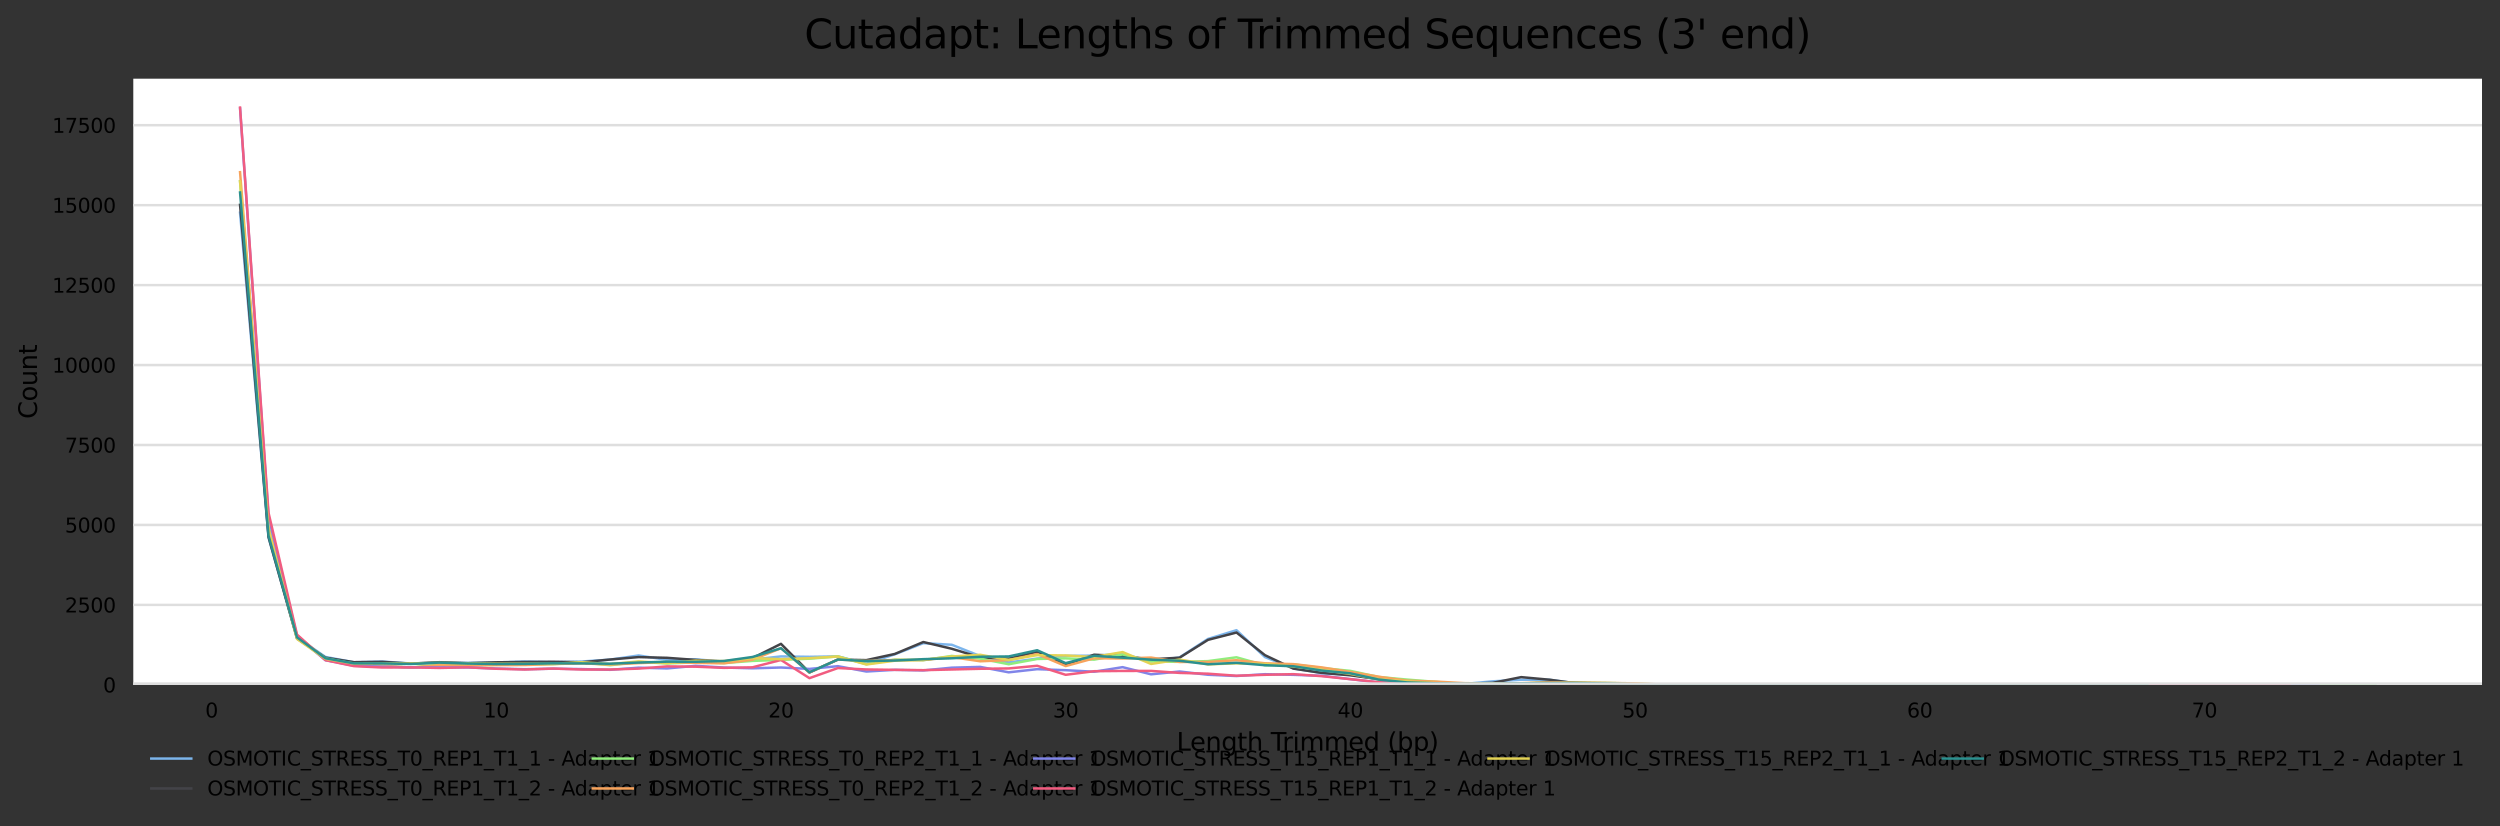 <?xml version="1.0" encoding="utf-8" standalone="no"?>
<!DOCTYPE svg PUBLIC "-//W3C//DTD SVG 1.1//EN"
  "http://www.w3.org/Graphics/SVG/1.1/DTD/svg11.dtd">
<svg xmlns:xlink="http://www.w3.org/1999/xlink" width="1000.198pt" height="330.542pt" viewBox="0 0 1000.198 330.542" xmlns="http://www.w3.org/2000/svg" version="1.1">
 <rect x="0" y="0" width="1000.198" height="330.542" fill="#333333" stroke="none"/>
 <defs>
  <style type="text/css">*{stroke-linejoin: round; stroke-linecap: butt}</style>
 </defs>
 <g id="figure_1">
  <g id="axes_1">
   <g id="patch_1">
    <path d="M 53.328 273.99 
L 992.998 273.99 
L 992.998 31.483 
L 53.328 31.483 
z
" style="fill: #ffffff"/>
   </g>
   <g id="matplotlib.axis_1">
    <g id="xtick_1">
     <g id="text_1">
      <!-- 0 -->
      <g transform="translate(82.105 287.069)scale(0.08 -0.08)">
       <defs>
        <path id="DejaVuSans-30" d="M 2034 4250 
Q 1547 4250 1301 3770 
Q 1056 3291 1056 2328 
Q 1056 1369 1301 889 
Q 1547 409 2034 409 
Q 2525 409 2770 889 
Q 3016 1369 3016 2328 
Q 3016 3291 2770 3770 
Q 2525 4250 2034 4250 
z
M 2034 4750 
Q 2819 4750 3233 4129 
Q 3647 3509 3647 2328 
Q 3647 1150 3233 529 
Q 2819 -91 2034 -91 
Q 1250 -91 836 529 
Q 422 1150 422 2328 
Q 422 3509 836 4129 
Q 1250 4750 2034 4750 
z
" transform="scale(0.016)"/>
       </defs>
       <use xlink:href="#DejaVuSans-30"/>
      </g>
     </g>
    </g>
    <g id="xtick_2">
     <g id="text_2">
      <!-- 10 -->
      <g transform="translate(193.46 287.069)scale(0.08 -0.08)">
       <defs>
        <path id="DejaVuSans-31" d="M 794 531 
L 1825 531 
L 1825 4091 
L 703 3866 
L 703 4441 
L 1819 4666 
L 2450 4666 
L 2450 531 
L 3481 531 
L 3481 0 
L 794 0 
L 794 531 
z
" transform="scale(0.016)"/>
       </defs>
       <use xlink:href="#DejaVuSans-31"/>
       <use xlink:href="#DejaVuSans-30" x="63.623"/>
      </g>
     </g>
    </g>
    <g id="xtick_3">
     <g id="text_3">
      <!-- 20 -->
      <g transform="translate(307.359 287.069)scale(0.08 -0.08)">
       <defs>
        <path id="DejaVuSans-32" d="M 1228 531 
L 3431 531 
L 3431 0 
L 469 0 
L 469 531 
Q 828 903 1448 1529 
Q 2069 2156 2228 2338 
Q 2531 2678 2651 2914 
Q 2772 3150 2772 3378 
Q 2772 3750 2511 3984 
Q 2250 4219 1831 4219 
Q 1534 4219 1204 4116 
Q 875 4013 500 3803 
L 500 4441 
Q 881 4594 1212 4672 
Q 1544 4750 1819 4750 
Q 2544 4750 2975 4387 
Q 3406 4025 3406 3419 
Q 3406 3131 3298 2873 
Q 3191 2616 2906 2266 
Q 2828 2175 2409 1742 
Q 1991 1309 1228 531 
z
" transform="scale(0.016)"/>
       </defs>
       <use xlink:href="#DejaVuSans-32"/>
       <use xlink:href="#DejaVuSans-30" x="63.623"/>
      </g>
     </g>
    </g>
    <g id="xtick_4">
     <g id="text_4">
      <!-- 30 -->
      <g transform="translate(421.259 287.069)scale(0.08 -0.08)">
       <defs>
        <path id="DejaVuSans-33" d="M 2597 2516 
Q 3050 2419 3304 2112 
Q 3559 1806 3559 1356 
Q 3559 666 3084 287 
Q 2609 -91 1734 -91 
Q 1441 -91 1130 -33 
Q 819 25 488 141 
L 488 750 
Q 750 597 1062 519 
Q 1375 441 1716 441 
Q 2309 441 2620 675 
Q 2931 909 2931 1356 
Q 2931 1769 2642 2001 
Q 2353 2234 1838 2234 
L 1294 2234 
L 1294 2753 
L 1863 2753 
Q 2328 2753 2575 2939 
Q 2822 3125 2822 3475 
Q 2822 3834 2567 4026 
Q 2313 4219 1838 4219 
Q 1578 4219 1281 4162 
Q 984 4106 628 3988 
L 628 4550 
Q 988 4650 1302 4700 
Q 1616 4750 1894 4750 
Q 2613 4750 3031 4423 
Q 3450 4097 3450 3541 
Q 3450 3153 3228 2886 
Q 3006 2619 2597 2516 
z
" transform="scale(0.016)"/>
       </defs>
       <use xlink:href="#DejaVuSans-33"/>
       <use xlink:href="#DejaVuSans-30" x="63.623"/>
      </g>
     </g>
    </g>
    <g id="xtick_5">
     <g id="text_5">
      <!-- 40 -->
      <g transform="translate(535.158 287.069)scale(0.08 -0.08)">
       <defs>
        <path id="DejaVuSans-34" d="M 2419 4116 
L 825 1625 
L 2419 1625 
L 2419 4116 
z
M 2253 4666 
L 3047 4666 
L 3047 1625 
L 3713 1625 
L 3713 1100 
L 3047 1100 
L 3047 0 
L 2419 0 
L 2419 1100 
L 313 1100 
L 313 1709 
L 2253 4666 
z
" transform="scale(0.016)"/>
       </defs>
       <use xlink:href="#DejaVuSans-34"/>
       <use xlink:href="#DejaVuSans-30" x="63.623"/>
      </g>
     </g>
    </g>
    <g id="xtick_6">
     <g id="text_6">
      <!-- 50 -->
      <g transform="translate(649.057 287.069)scale(0.08 -0.08)">
       <defs>
        <path id="DejaVuSans-35" d="M 691 4666 
L 3169 4666 
L 3169 4134 
L 1269 4134 
L 1269 2991 
Q 1406 3038 1543 3061 
Q 1681 3084 1819 3084 
Q 2600 3084 3056 2656 
Q 3513 2228 3513 1497 
Q 3513 744 3044 326 
Q 2575 -91 1722 -91 
Q 1428 -91 1123 -41 
Q 819 9 494 109 
L 494 744 
Q 775 591 1075 516 
Q 1375 441 1709 441 
Q 2250 441 2565 725 
Q 2881 1009 2881 1497 
Q 2881 1984 2565 2268 
Q 2250 2553 1709 2553 
Q 1456 2553 1204 2497 
Q 953 2441 691 2322 
L 691 4666 
z
" transform="scale(0.016)"/>
       </defs>
       <use xlink:href="#DejaVuSans-35"/>
       <use xlink:href="#DejaVuSans-30" x="63.623"/>
      </g>
     </g>
    </g>
    <g id="xtick_7">
     <g id="text_7">
      <!-- 60 -->
      <g transform="translate(762.957 287.069)scale(0.08 -0.08)">
       <defs>
        <path id="DejaVuSans-36" d="M 2113 2584 
Q 1688 2584 1439 2293 
Q 1191 2003 1191 1497 
Q 1191 994 1439 701 
Q 1688 409 2113 409 
Q 2538 409 2786 701 
Q 3034 994 3034 1497 
Q 3034 2003 2786 2293 
Q 2538 2584 2113 2584 
z
M 3366 4563 
L 3366 3988 
Q 3128 4100 2886 4159 
Q 2644 4219 2406 4219 
Q 1781 4219 1451 3797 
Q 1122 3375 1075 2522 
Q 1259 2794 1537 2939 
Q 1816 3084 2150 3084 
Q 2853 3084 3261 2657 
Q 3669 2231 3669 1497 
Q 3669 778 3244 343 
Q 2819 -91 2113 -91 
Q 1303 -91 875 529 
Q 447 1150 447 2328 
Q 447 3434 972 4092 
Q 1497 4750 2381 4750 
Q 2619 4750 2861 4703 
Q 3103 4656 3366 4563 
z
" transform="scale(0.016)"/>
       </defs>
       <use xlink:href="#DejaVuSans-36"/>
       <use xlink:href="#DejaVuSans-30" x="63.623"/>
      </g>
     </g>
    </g>
    <g id="xtick_8">
     <g id="text_8">
      <!-- 70 -->
      <g transform="translate(876.856 287.069)scale(0.08 -0.08)">
       <defs>
        <path id="DejaVuSans-37" d="M 525 4666 
L 3525 4666 
L 3525 4397 
L 1831 0 
L 1172 0 
L 2766 4134 
L 525 4134 
L 525 4666 
z
" transform="scale(0.016)"/>
       </defs>
       <use xlink:href="#DejaVuSans-37"/>
       <use xlink:href="#DejaVuSans-30" x="63.623"/>
      </g>
     </g>
    </g>
    <g id="text_9">
     <!-- Length Trimmed (bp) -->
     <g transform="translate(470.736 300.331)scale(0.1 -0.1)">
      <defs>
       <path id="DejaVuSans-4c" d="M 628 4666 
L 1259 4666 
L 1259 531 
L 3531 531 
L 3531 0 
L 628 0 
L 628 4666 
z
" transform="scale(0.016)"/>
       <path id="DejaVuSans-65" d="M 3597 1894 
L 3597 1613 
L 953 1613 
Q 991 1019 1311 708 
Q 1631 397 2203 397 
Q 2534 397 2845 478 
Q 3156 559 3463 722 
L 3463 178 
Q 3153 47 2828 -22 
Q 2503 -91 2169 -91 
Q 1331 -91 842 396 
Q 353 884 353 1716 
Q 353 2575 817 3079 
Q 1281 3584 2069 3584 
Q 2775 3584 3186 3129 
Q 3597 2675 3597 1894 
z
M 3022 2063 
Q 3016 2534 2758 2815 
Q 2500 3097 2075 3097 
Q 1594 3097 1305 2825 
Q 1016 2553 972 2059 
L 3022 2063 
z
" transform="scale(0.016)"/>
       <path id="DejaVuSans-6e" d="M 3513 2113 
L 3513 0 
L 2938 0 
L 2938 2094 
Q 2938 2591 2744 2837 
Q 2550 3084 2163 3084 
Q 1697 3084 1428 2787 
Q 1159 2491 1159 1978 
L 1159 0 
L 581 0 
L 581 3500 
L 1159 3500 
L 1159 2956 
Q 1366 3272 1645 3428 
Q 1925 3584 2291 3584 
Q 2894 3584 3203 3211 
Q 3513 2838 3513 2113 
z
" transform="scale(0.016)"/>
       <path id="DejaVuSans-67" d="M 2906 1791 
Q 2906 2416 2648 2759 
Q 2391 3103 1925 3103 
Q 1463 3103 1205 2759 
Q 947 2416 947 1791 
Q 947 1169 1205 825 
Q 1463 481 1925 481 
Q 2391 481 2648 825 
Q 2906 1169 2906 1791 
z
M 3481 434 
Q 3481 -459 3084 -895 
Q 2688 -1331 1869 -1331 
Q 1566 -1331 1297 -1286 
Q 1028 -1241 775 -1147 
L 775 -588 
Q 1028 -725 1275 -790 
Q 1522 -856 1778 -856 
Q 2344 -856 2625 -561 
Q 2906 -266 2906 331 
L 2906 616 
Q 2728 306 2450 153 
Q 2172 0 1784 0 
Q 1141 0 747 490 
Q 353 981 353 1791 
Q 353 2603 747 3093 
Q 1141 3584 1784 3584 
Q 2172 3584 2450 3431 
Q 2728 3278 2906 2969 
L 2906 3500 
L 3481 3500 
L 3481 434 
z
" transform="scale(0.016)"/>
       <path id="DejaVuSans-74" d="M 1172 4494 
L 1172 3500 
L 2356 3500 
L 2356 3053 
L 1172 3053 
L 1172 1153 
Q 1172 725 1289 603 
Q 1406 481 1766 481 
L 2356 481 
L 2356 0 
L 1766 0 
Q 1100 0 847 248 
Q 594 497 594 1153 
L 594 3053 
L 172 3053 
L 172 3500 
L 594 3500 
L 594 4494 
L 1172 4494 
z
" transform="scale(0.016)"/>
       <path id="DejaVuSans-68" d="M 3513 2113 
L 3513 0 
L 2938 0 
L 2938 2094 
Q 2938 2591 2744 2837 
Q 2550 3084 2163 3084 
Q 1697 3084 1428 2787 
Q 1159 2491 1159 1978 
L 1159 0 
L 581 0 
L 581 4863 
L 1159 4863 
L 1159 2956 
Q 1366 3272 1645 3428 
Q 1925 3584 2291 3584 
Q 2894 3584 3203 3211 
Q 3513 2838 3513 2113 
z
" transform="scale(0.016)"/>
       <path id="DejaVuSans-20" transform="scale(0.016)"/>
       <path id="DejaVuSans-54" d="M -19 4666 
L 3928 4666 
L 3928 4134 
L 2272 4134 
L 2272 0 
L 1638 0 
L 1638 4134 
L -19 4134 
L -19 4666 
z
" transform="scale(0.016)"/>
       <path id="DejaVuSans-72" d="M 2631 2963 
Q 2534 3019 2420 3045 
Q 2306 3072 2169 3072 
Q 1681 3072 1420 2755 
Q 1159 2438 1159 1844 
L 1159 0 
L 581 0 
L 581 3500 
L 1159 3500 
L 1159 2956 
Q 1341 3275 1631 3429 
Q 1922 3584 2338 3584 
Q 2397 3584 2469 3576 
Q 2541 3569 2628 3553 
L 2631 2963 
z
" transform="scale(0.016)"/>
       <path id="DejaVuSans-69" d="M 603 3500 
L 1178 3500 
L 1178 0 
L 603 0 
L 603 3500 
z
M 603 4863 
L 1178 4863 
L 1178 4134 
L 603 4134 
L 603 4863 
z
" transform="scale(0.016)"/>
       <path id="DejaVuSans-6d" d="M 3328 2828 
Q 3544 3216 3844 3400 
Q 4144 3584 4550 3584 
Q 5097 3584 5394 3201 
Q 5691 2819 5691 2113 
L 5691 0 
L 5113 0 
L 5113 2094 
Q 5113 2597 4934 2840 
Q 4756 3084 4391 3084 
Q 3944 3084 3684 2787 
Q 3425 2491 3425 1978 
L 3425 0 
L 2847 0 
L 2847 2094 
Q 2847 2600 2669 2842 
Q 2491 3084 2119 3084 
Q 1678 3084 1418 2786 
Q 1159 2488 1159 1978 
L 1159 0 
L 581 0 
L 581 3500 
L 1159 3500 
L 1159 2956 
Q 1356 3278 1631 3431 
Q 1906 3584 2284 3584 
Q 2666 3584 2933 3390 
Q 3200 3197 3328 2828 
z
" transform="scale(0.016)"/>
       <path id="DejaVuSans-64" d="M 2906 2969 
L 2906 4863 
L 3481 4863 
L 3481 0 
L 2906 0 
L 2906 525 
Q 2725 213 2448 61 
Q 2172 -91 1784 -91 
Q 1150 -91 751 415 
Q 353 922 353 1747 
Q 353 2572 751 3078 
Q 1150 3584 1784 3584 
Q 2172 3584 2448 3432 
Q 2725 3281 2906 2969 
z
M 947 1747 
Q 947 1113 1208 752 
Q 1469 391 1925 391 
Q 2381 391 2643 752 
Q 2906 1113 2906 1747 
Q 2906 2381 2643 2742 
Q 2381 3103 1925 3103 
Q 1469 3103 1208 2742 
Q 947 2381 947 1747 
z
" transform="scale(0.016)"/>
       <path id="DejaVuSans-28" d="M 1984 4856 
Q 1566 4138 1362 3434 
Q 1159 2731 1159 2009 
Q 1159 1288 1364 580 
Q 1569 -128 1984 -844 
L 1484 -844 
Q 1016 -109 783 600 
Q 550 1309 550 2009 
Q 550 2706 781 3412 
Q 1013 4119 1484 4856 
L 1984 4856 
z
" transform="scale(0.016)"/>
       <path id="DejaVuSans-62" d="M 3116 1747 
Q 3116 2381 2855 2742 
Q 2594 3103 2138 3103 
Q 1681 3103 1420 2742 
Q 1159 2381 1159 1747 
Q 1159 1113 1420 752 
Q 1681 391 2138 391 
Q 2594 391 2855 752 
Q 3116 1113 3116 1747 
z
M 1159 2969 
Q 1341 3281 1617 3432 
Q 1894 3584 2278 3584 
Q 2916 3584 3314 3078 
Q 3713 2572 3713 1747 
Q 3713 922 3314 415 
Q 2916 -91 2278 -91 
Q 1894 -91 1617 61 
Q 1341 213 1159 525 
L 1159 0 
L 581 0 
L 581 4863 
L 1159 4863 
L 1159 2969 
z
" transform="scale(0.016)"/>
       <path id="DejaVuSans-70" d="M 1159 525 
L 1159 -1331 
L 581 -1331 
L 581 3500 
L 1159 3500 
L 1159 2969 
Q 1341 3281 1617 3432 
Q 1894 3584 2278 3584 
Q 2916 3584 3314 3078 
Q 3713 2572 3713 1747 
Q 3713 922 3314 415 
Q 2916 -91 2278 -91 
Q 1894 -91 1617 61 
Q 1341 213 1159 525 
z
M 3116 1747 
Q 3116 2381 2855 2742 
Q 2594 3103 2138 3103 
Q 1681 3103 1420 2742 
Q 1159 2381 1159 1747 
Q 1159 1113 1420 752 
Q 1681 391 2138 391 
Q 2594 391 2855 752 
Q 3116 1113 3116 1747 
z
" transform="scale(0.016)"/>
       <path id="DejaVuSans-29" d="M 513 4856 
L 1013 4856 
Q 1481 4119 1714 3412 
Q 1947 2706 1947 2009 
Q 1947 1309 1714 600 
Q 1481 -109 1013 -844 
L 513 -844 
Q 928 -128 1133 580 
Q 1338 1288 1338 2009 
Q 1338 2731 1133 3434 
Q 928 4138 513 4856 
z
" transform="scale(0.016)"/>
      </defs>
      <use xlink:href="#DejaVuSans-4c"/>
      <use xlink:href="#DejaVuSans-65" x="53.963"/>
      <use xlink:href="#DejaVuSans-6e" x="115.486"/>
      <use xlink:href="#DejaVuSans-67" x="178.865"/>
      <use xlink:href="#DejaVuSans-74" x="242.342"/>
      <use xlink:href="#DejaVuSans-68" x="281.551"/>
      <use xlink:href="#DejaVuSans-20" x="344.93"/>
      <use xlink:href="#DejaVuSans-54" x="376.717"/>
      <use xlink:href="#DejaVuSans-72" x="423.051"/>
      <use xlink:href="#DejaVuSans-69" x="464.164"/>
      <use xlink:href="#DejaVuSans-6d" x="491.947"/>
      <use xlink:href="#DejaVuSans-6d" x="589.359"/>
      <use xlink:href="#DejaVuSans-65" x="686.771"/>
      <use xlink:href="#DejaVuSans-64" x="748.295"/>
      <use xlink:href="#DejaVuSans-20" x="811.771"/>
      <use xlink:href="#DejaVuSans-28" x="843.559"/>
      <use xlink:href="#DejaVuSans-62" x="882.572"/>
      <use xlink:href="#DejaVuSans-70" x="946.049"/>
      <use xlink:href="#DejaVuSans-29" x="1009.525"/>
     </g>
    </g>
   </g>
   <g id="matplotlib.axis_2">
    <g id="ytick_1">
     <g id="line2d_1">
      <path d="M 53.328 273.99 
L 992.998 273.99 
" clip-path="url(#pd630ebfd93)" style="fill: none; stroke: #dedede; stroke-linecap: square"/>
     </g>
     <g id="text_10">
      <!-- 0 -->
      <g transform="translate(41.238 277.029)scale(0.08 -0.08)">
       <use xlink:href="#DejaVuSans-30"/>
      </g>
     </g>
    </g>
    <g id="ytick_2">
     <g id="line2d_2">
      <path d="M 53.328 242.005 
L 992.998 242.005 
" clip-path="url(#pd630ebfd93)" style="fill: none; stroke: #dedede; stroke-linecap: square"/>
     </g>
     <g id="text_11">
      <!-- 2500 -->
      <g transform="translate(25.968 245.044)scale(0.08 -0.08)">
       <use xlink:href="#DejaVuSans-32"/>
       <use xlink:href="#DejaVuSans-35" x="63.623"/>
       <use xlink:href="#DejaVuSans-30" x="127.246"/>
       <use xlink:href="#DejaVuSans-30" x="190.869"/>
      </g>
     </g>
    </g>
    <g id="ytick_3">
     <g id="line2d_3">
      <path d="M 53.328 210.019 
L 992.998 210.019 
" clip-path="url(#pd630ebfd93)" style="fill: none; stroke: #dedede; stroke-linecap: square"/>
     </g>
     <g id="text_12">
      <!-- 5000 -->
      <g transform="translate(25.968 213.059)scale(0.08 -0.08)">
       <use xlink:href="#DejaVuSans-35"/>
       <use xlink:href="#DejaVuSans-30" x="63.623"/>
       <use xlink:href="#DejaVuSans-30" x="127.246"/>
       <use xlink:href="#DejaVuSans-30" x="190.869"/>
      </g>
     </g>
    </g>
    <g id="ytick_4">
     <g id="line2d_4">
      <path d="M 53.328 178.034 
L 992.998 178.034 
" clip-path="url(#pd630ebfd93)" style="fill: none; stroke: #dedede; stroke-linecap: square"/>
     </g>
     <g id="text_13">
      <!-- 7500 -->
      <g transform="translate(25.968 181.073)scale(0.08 -0.08)">
       <use xlink:href="#DejaVuSans-37"/>
       <use xlink:href="#DejaVuSans-35" x="63.623"/>
       <use xlink:href="#DejaVuSans-30" x="127.246"/>
       <use xlink:href="#DejaVuSans-30" x="190.869"/>
      </g>
     </g>
    </g>
    <g id="ytick_5">
     <g id="line2d_5">
      <path d="M 53.328 146.049 
L 992.998 146.049 
" clip-path="url(#pd630ebfd93)" style="fill: none; stroke: #dedede; stroke-linecap: square"/>
     </g>
     <g id="text_14">
      <!-- 10000 -->
      <g transform="translate(20.878 149.088)scale(0.08 -0.08)">
       <use xlink:href="#DejaVuSans-31"/>
       <use xlink:href="#DejaVuSans-30" x="63.623"/>
       <use xlink:href="#DejaVuSans-30" x="127.246"/>
       <use xlink:href="#DejaVuSans-30" x="190.869"/>
       <use xlink:href="#DejaVuSans-30" x="254.492"/>
      </g>
     </g>
    </g>
    <g id="ytick_6">
     <g id="line2d_6">
      <path d="M 53.328 114.063 
L 992.998 114.063 
" clip-path="url(#pd630ebfd93)" style="fill: none; stroke: #dedede; stroke-linecap: square"/>
     </g>
     <g id="text_15">
      <!-- 12500 -->
      <g transform="translate(20.878 117.103)scale(0.08 -0.08)">
       <use xlink:href="#DejaVuSans-31"/>
       <use xlink:href="#DejaVuSans-32" x="63.623"/>
       <use xlink:href="#DejaVuSans-35" x="127.246"/>
       <use xlink:href="#DejaVuSans-30" x="190.869"/>
       <use xlink:href="#DejaVuSans-30" x="254.492"/>
      </g>
     </g>
    </g>
    <g id="ytick_7">
     <g id="line2d_7">
      <path d="M 53.328 82.078 
L 992.998 82.078 
" clip-path="url(#pd630ebfd93)" style="fill: none; stroke: #dedede; stroke-linecap: square"/>
     </g>
     <g id="text_16">
      <!-- 15000 -->
      <g transform="translate(20.878 85.117)scale(0.08 -0.08)">
       <use xlink:href="#DejaVuSans-31"/>
       <use xlink:href="#DejaVuSans-35" x="63.623"/>
       <use xlink:href="#DejaVuSans-30" x="127.246"/>
       <use xlink:href="#DejaVuSans-30" x="190.869"/>
       <use xlink:href="#DejaVuSans-30" x="254.492"/>
      </g>
     </g>
    </g>
    <g id="ytick_8">
     <g id="line2d_8">
      <path d="M 53.328 50.093 
L 992.998 50.093 
" clip-path="url(#pd630ebfd93)" style="fill: none; stroke: #dedede; stroke-linecap: square"/>
     </g>
     <g id="text_17">
      <!-- 17500 -->
      <g transform="translate(20.878 53.132)scale(0.08 -0.08)">
       <use xlink:href="#DejaVuSans-31"/>
       <use xlink:href="#DejaVuSans-37" x="63.623"/>
       <use xlink:href="#DejaVuSans-35" x="127.246"/>
       <use xlink:href="#DejaVuSans-30" x="190.869"/>
       <use xlink:href="#DejaVuSans-30" x="254.492"/>
      </g>
     </g>
    </g>
    <g id="text_18">
     <!-- Count -->
     <g transform="translate(14.798 167.585)rotate(-90)scale(0.1 -0.1)">
      <defs>
       <path id="DejaVuSans-43" d="M 4122 4306 
L 4122 3641 
Q 3803 3938 3442 4084 
Q 3081 4231 2675 4231 
Q 1875 4231 1450 3742 
Q 1025 3253 1025 2328 
Q 1025 1406 1450 917 
Q 1875 428 2675 428 
Q 3081 428 3442 575 
Q 3803 722 4122 1019 
L 4122 359 
Q 3791 134 3420 21 
Q 3050 -91 2638 -91 
Q 1578 -91 968 557 
Q 359 1206 359 2328 
Q 359 3453 968 4101 
Q 1578 4750 2638 4750 
Q 3056 4750 3426 4639 
Q 3797 4528 4122 4306 
z
" transform="scale(0.016)"/>
       <path id="DejaVuSans-6f" d="M 1959 3097 
Q 1497 3097 1228 2736 
Q 959 2375 959 1747 
Q 959 1119 1226 758 
Q 1494 397 1959 397 
Q 2419 397 2687 759 
Q 2956 1122 2956 1747 
Q 2956 2369 2687 2733 
Q 2419 3097 1959 3097 
z
M 1959 3584 
Q 2709 3584 3137 3096 
Q 3566 2609 3566 1747 
Q 3566 888 3137 398 
Q 2709 -91 1959 -91 
Q 1206 -91 779 398 
Q 353 888 353 1747 
Q 353 2609 779 3096 
Q 1206 3584 1959 3584 
z
" transform="scale(0.016)"/>
       <path id="DejaVuSans-75" d="M 544 1381 
L 544 3500 
L 1119 3500 
L 1119 1403 
Q 1119 906 1312 657 
Q 1506 409 1894 409 
Q 2359 409 2629 706 
Q 2900 1003 2900 1516 
L 2900 3500 
L 3475 3500 
L 3475 0 
L 2900 0 
L 2900 538 
Q 2691 219 2414 64 
Q 2138 -91 1772 -91 
Q 1169 -91 856 284 
Q 544 659 544 1381 
z
M 1991 3584 
L 1991 3584 
z
" transform="scale(0.016)"/>
      </defs>
      <use xlink:href="#DejaVuSans-43"/>
      <use xlink:href="#DejaVuSans-6f" x="69.824"/>
      <use xlink:href="#DejaVuSans-75" x="131.006"/>
      <use xlink:href="#DejaVuSans-6e" x="194.385"/>
      <use xlink:href="#DejaVuSans-74" x="257.764"/>
     </g>
    </g>
   </g>
   <g id="line2d_9">
    <path d="M 96.04 85.085 
L 107.43 215.035 
L 118.82 255.029 
L 130.21 262.834 
L 141.6 264.957 
L 152.99 264.676 
L 164.38 265.444 
L 175.77 265.111 
L 187.16 265.2 
L 198.55 265.06 
L 209.94 264.638 
L 221.33 264.906 
L 232.72 264.65 
L 244.11 263.908 
L 255.5 262.232 
L 266.889 264.023 
L 278.279 263.78 
L 289.669 264.714 
L 301.059 263.895 
L 312.449 262.616 
L 323.839 262.782 
L 335.229 262.603 
L 346.619 265.572 
L 358.009 261.759 
L 369.399 257.319 
L 380.789 257.959 
L 392.179 262.488 
L 403.569 265.034 
L 414.959 263.486 
L 426.349 262.411 
L 437.739 262.296 
L 449.129 261.631 
L 460.518 264.548 
L 471.908 263.013 
L 483.298 255.618 
L 494.688 252.125 
L 506.078 262.885 
L 517.468 267.427 
L 528.858 269.269 
L 540.248 270.024 
L 551.638 271.598 
L 563.028 272.34 
L 574.418 273.504 
L 585.808 273.645 
L 597.198 272.583 
L 608.588 271.956 
L 619.978 271.969 
L 631.368 273.504 
L 642.757 273.529 
L 654.147 273.709 
L 665.537 273.952 
L 676.927 273.977 
L 688.317 273.964 
L 699.707 273.977 
L 711.097 273.964 
L 722.487 273.977 
L 745.267 273.977 
L 756.657 273.964 
L 813.607 273.964 
L 824.997 273.964 
L 847.776 273.977 
L 870.556 273.977 
L 916.116 273.977 
L 950.286 273.977 
" clip-path="url(#pd630ebfd93)" style="fill: none; stroke: #7cb5ec; stroke-linecap: square"/>
   </g>
   <g id="line2d_10">
    <path d="M 96.04 81.95 
L 107.43 214.856 
L 118.82 255.464 
L 130.21 263.128 
L 141.6 264.919 
L 152.99 264.791 
L 164.38 265.495 
L 175.77 264.932 
L 187.16 265.328 
L 198.55 264.97 
L 209.94 264.842 
L 221.33 264.765 
L 232.72 264.97 
L 244.11 263.857 
L 255.5 262.885 
L 266.889 263.179 
L 278.279 264.011 
L 289.669 264.663 
L 301.059 263.294 
L 312.449 257.588 
L 323.839 269.026 
L 335.229 263.883 
L 346.619 264.1 
L 358.009 261.631 
L 369.399 256.859 
L 380.789 259.558 
L 392.179 263.013 
L 403.569 263.512 
L 414.959 260.723 
L 426.349 265.93 
L 437.739 261.925 
L 449.129 262.552 
L 460.518 263.78 
L 471.908 263.128 
L 483.298 255.989 
L 494.688 253.059 
L 506.078 262.117 
L 517.468 267.503 
L 528.858 269.231 
L 540.248 270.165 
L 551.638 271.738 
L 563.028 272.839 
L 574.418 273.517 
L 585.808 273.568 
L 597.198 273.197 
L 608.588 270.907 
L 619.978 271.943 
L 631.368 273.491 
L 642.757 273.517 
L 654.147 273.721 
L 665.537 273.926 
L 699.707 273.977 
L 711.097 273.977 
L 722.487 273.964 
L 733.877 273.977 
L 745.267 273.977 
L 756.657 273.977 
L 813.607 273.977 
L 836.386 273.977 
L 859.166 273.939 
L 927.506 273.977 
" clip-path="url(#pd630ebfd93)" style="fill: none; stroke: #434348; stroke-linecap: square"/>
   </g>
   <g id="line2d_11">
    <path d="M 96.04 72.482 
L 107.43 210.518 
L 118.82 255.106 
L 130.21 263.358 
L 141.6 265.648 
L 152.99 266.39 
L 164.38 267.043 
L 175.77 265.93 
L 187.16 266.147 
L 198.55 266.007 
L 209.94 265.763 
L 221.33 265.712 
L 232.72 265.034 
L 244.11 266.147 
L 255.5 264.829 
L 266.889 265.431 
L 278.279 264.996 
L 289.669 265.264 
L 301.059 264.42 
L 312.449 264.011 
L 323.839 263.524 
L 335.229 262.629 
L 346.619 265.712 
L 358.009 263.883 
L 369.399 264.139 
L 380.789 262.424 
L 392.179 263.512 
L 403.569 265.751 
L 414.959 263.64 
L 426.349 263.397 
L 437.739 263.908 
L 449.129 261.836 
L 460.518 264.612 
L 471.908 264.804 
L 483.298 264.497 
L 494.688 262.974 
L 506.078 266.173 
L 517.468 265.763 
L 528.858 267.273 
L 540.248 268.399 
L 551.638 270.868 
L 563.028 271.892 
L 574.418 272.8 
L 585.808 273.696 
L 597.198 273.427 
L 608.588 273.466 
L 619.978 272.967 
L 631.368 273.082 
L 642.757 273.235 
L 654.147 273.478 
L 665.537 273.901 
L 676.927 273.926 
L 688.317 273.952 
L 699.707 273.977 
L 722.487 273.952 
L 733.877 273.952 
L 745.267 273.964 
L 756.657 273.977 
L 802.217 273.977 
L 824.997 273.977 
L 847.776 273.977 
L 859.166 273.964 
L 904.726 273.977 
L 950.286 273.977 
" clip-path="url(#pd630ebfd93)" style="fill: none; stroke: #90ed7d; stroke-linecap: square"/>
   </g>
   <g id="line2d_12">
    <path d="M 96.04 68.887 
L 107.43 211.631 
L 118.82 254.287 
L 130.21 263.665 
L 141.6 265.776 
L 152.99 266.288 
L 164.38 267.145 
L 175.77 266.083 
L 187.16 266.211 
L 198.55 266.083 
L 209.94 266.07 
L 221.33 265.674 
L 232.72 265.38 
L 244.11 265.879 
L 255.5 265.29 
L 266.889 264.881 
L 278.279 265.2 
L 289.669 265.38 
L 301.059 263.934 
L 312.449 259.341 
L 323.839 269.039 
L 335.229 263.857 
L 346.619 264.433 
L 358.009 264.049 
L 369.399 264.062 
L 380.789 262.885 
L 392.179 264.561 
L 403.569 264.113 
L 414.959 261.682 
L 426.349 266.48 
L 437.739 263.358 
L 449.129 263.46 
L 460.518 263.077 
L 471.908 264.829 
L 483.298 264.842 
L 494.688 264.139 
L 506.078 265.367 
L 517.468 265.699 
L 528.858 267.017 
L 540.248 268.821 
L 551.638 270.74 
L 563.028 272.34 
L 574.418 272.685 
L 585.808 273.312 
L 597.198 273.478 
L 608.588 273.338 
L 619.978 272.941 
L 631.368 273.094 
L 642.757 273.235 
L 654.147 273.389 
L 665.537 273.888 
L 676.927 273.901 
L 688.317 273.926 
L 699.707 273.977 
L 711.097 273.964 
L 722.487 273.939 
L 733.877 273.926 
L 745.267 273.964 
L 756.657 273.952 
L 802.217 273.977 
L 824.997 273.977 
L 836.386 273.977 
L 847.776 273.977 
L 859.166 273.977 
L 916.116 273.977 
" clip-path="url(#pd630ebfd93)" style="fill: none; stroke: #f7a35c; stroke-linecap: square"/>
   </g>
   <g id="line2d_13">
    <path d="M 96.04 43.35 
L 107.43 206.654 
L 118.82 254.671 
L 130.21 264.139 
L 141.6 266.339 
L 152.99 266.723 
L 164.38 266.992 
L 175.77 266.979 
L 187.16 267.043 
L 198.55 267.465 
L 209.94 267.734 
L 221.33 267.529 
L 232.72 267.683 
L 244.11 267.977 
L 255.5 267.12 
L 266.889 267.427 
L 278.279 266.39 
L 289.669 267.068 
L 301.059 267.375 
L 312.449 267.056 
L 323.839 267.619 
L 335.229 266.518 
L 346.619 268.668 
L 358.009 267.99 
L 369.399 268.22 
L 380.789 267.12 
L 392.179 266.813 
L 403.569 268.988 
L 414.959 267.721 
L 426.349 268.13 
L 437.739 268.744 
L 449.129 266.915 
L 460.518 269.781 
L 471.908 268.655 
L 483.298 269.96 
L 494.688 270.459 
L 506.078 269.73 
L 517.468 269.985 
L 528.858 270.369 
L 540.248 271.7 
L 551.638 273.043 
L 563.028 273.184 
L 574.418 273.773 
L 585.808 273.875 
L 597.198 273.721 
L 608.588 273.862 
L 619.978 273.747 
L 631.368 273.721 
L 642.757 273.798 
L 654.147 273.926 
L 688.317 273.977 
L 711.097 273.977 
L 756.657 273.977 
L 824.997 273.952 
L 847.776 273.977 
L 859.166 273.913 
L 870.556 273.977 
L 927.506 273.977 
" clip-path="url(#pd630ebfd93)" style="fill: none; stroke: #8085e9; stroke-linecap: square"/>
   </g>
   <g id="line2d_14">
    <path d="M 96.04 43.03 
L 107.43 205.145 
L 118.82 253.865 
L 130.21 264.126 
L 141.6 266.505 
L 152.99 267.056 
L 164.38 266.992 
L 175.77 267.235 
L 187.16 266.979 
L 198.55 267.555 
L 209.94 267.862 
L 221.33 267.478 
L 232.72 267.862 
L 244.11 267.862 
L 255.5 267.503 
L 266.889 266.608 
L 278.279 266.723 
L 289.669 267.196 
L 301.059 266.979 
L 312.449 264.036 
L 323.839 271.316 
L 335.229 267.273 
L 346.619 267.836 
L 358.009 267.99 
L 369.399 268.118 
L 380.789 267.849 
L 392.179 267.567 
L 403.569 267.427 
L 414.959 266.365 
L 426.349 269.973 
L 437.739 268.54 
L 449.129 268.425 
L 460.518 268.412 
L 471.908 269.218 
L 483.298 269.525 
L 494.688 270.344 
L 506.078 269.973 
L 517.468 269.717 
L 528.858 270.523 
L 540.248 271.725 
L 551.638 272.954 
L 563.028 273.402 
L 574.418 273.76 
L 585.808 273.76 
L 597.198 273.811 
L 608.588 273.734 
L 619.978 273.721 
L 631.368 273.721 
L 642.757 273.785 
L 654.147 273.939 
L 676.927 273.977 
L 722.487 273.977 
L 756.657 273.964 
L 836.386 273.977 
L 847.776 273.977 
L 859.166 273.977 
L 881.946 273.952 
L 916.116 273.977 
" clip-path="url(#pd630ebfd93)" style="fill: none; stroke: #f15c80; stroke-linecap: square"/>
   </g>
   <g id="line2d_15">
    <path d="M 96.04 72.623 
L 107.43 211.772 
L 118.82 255.63 
L 130.21 263.588 
L 141.6 265.469 
L 152.99 265.405 
L 164.38 265.431 
L 175.77 265.2 
L 187.16 265.367 
L 198.55 265.533 
L 209.94 265.546 
L 221.33 265.559 
L 232.72 264.97 
L 244.11 265.674 
L 255.5 264.625 
L 266.889 265.328 
L 278.279 264.318 
L 289.669 264.484 
L 301.059 263.32 
L 312.449 263.729 
L 323.839 263.333 
L 335.229 262.654 
L 346.619 265.853 
L 358.009 264.33 
L 369.399 263.985 
L 380.789 262.642 
L 392.179 261.964 
L 403.569 264.011 
L 414.959 262.104 
L 426.349 262.232 
L 437.739 262.859 
L 449.129 260.876 
L 460.518 265.635 
L 471.908 263.87 
L 483.298 265.802 
L 494.688 265.38 
L 506.078 265.623 
L 517.468 266.646 
L 528.858 267.99 
L 540.248 269.627 
L 551.638 271.789 
L 563.028 272.595 
L 574.418 273.35 
L 585.808 273.747 
L 597.198 273.35 
L 608.588 273.709 
L 619.978 273.325 
L 631.368 273.299 
L 642.757 273.414 
L 654.147 273.785 
L 665.537 273.952 
L 676.927 273.977 
L 802.217 273.977 
L 813.607 273.977 
L 824.997 273.952 
L 859.166 273.952 
" clip-path="url(#pd630ebfd93)" style="fill: none; stroke: #e4d354; stroke-linecap: square"/>
   </g>
   <g id="line2d_16">
    <path d="M 96.04 77.011 
L 107.43 214.28 
L 118.82 254.991 
L 130.21 263.358 
L 141.6 265.38 
L 152.99 265.418 
L 164.38 265.648 
L 175.77 265.098 
L 187.16 265.469 
L 198.55 265.674 
L 209.94 265.61 
L 221.33 265.38 
L 232.72 265.418 
L 244.11 265.533 
L 255.5 265.073 
L 266.889 264.727 
L 278.279 264.765 
L 289.669 264.446 
L 301.059 262.846 
L 312.449 259.354 
L 323.839 268.975 
L 335.229 263.857 
L 346.619 264.484 
L 358.009 264.267 
L 369.399 263.716 
L 380.789 263.371 
L 392.179 262.757 
L 403.569 262.629 
L 414.959 260.147 
L 426.349 265.303 
L 437.739 262.373 
L 449.129 263.115 
L 460.518 263.921 
L 471.908 264.356 
L 483.298 265.751 
L 494.688 265.188 
L 506.078 266.134 
L 517.468 266.557 
L 528.858 268.284 
L 540.248 269.384 
L 551.638 271.892 
L 563.028 273.03 
L 574.418 273.376 
L 585.808 273.555 
L 597.198 273.529 
L 608.588 273.389 
L 619.978 273.235 
L 631.368 273.261 
L 642.757 273.44 
L 654.147 273.747 
L 665.537 273.964 
L 688.317 273.977 
L 756.657 273.977 
L 768.047 273.977 
L 802.217 273.977 
L 824.997 273.977 
L 859.166 273.926 
" clip-path="url(#pd630ebfd93)" style="fill: none; stroke: #2b908f; stroke-linecap: square"/>
   </g>
   <g id="line2d_17">
    <path d="M 53.328 273.99 
L 992.998 273.99 
" clip-path="url(#pd630ebfd93)" style="fill: none; stroke: #dedede; stroke-width: 2; stroke-linecap: square"/>
   </g>
   <g id="text_19">
    <!-- Cutadapt: Lengths of Trimmed Sequences (3' end) -->
    <g transform="translate(321.811 19.358)scale(0.16 -0.16)">
     <defs>
      <path id="DejaVuSans-61" d="M 2194 1759 
Q 1497 1759 1228 1600 
Q 959 1441 959 1056 
Q 959 750 1161 570 
Q 1363 391 1709 391 
Q 2188 391 2477 730 
Q 2766 1069 2766 1631 
L 2766 1759 
L 2194 1759 
z
M 3341 1997 
L 3341 0 
L 2766 0 
L 2766 531 
Q 2569 213 2275 61 
Q 1981 -91 1556 -91 
Q 1019 -91 701 211 
Q 384 513 384 1019 
Q 384 1609 779 1909 
Q 1175 2209 1959 2209 
L 2766 2209 
L 2766 2266 
Q 2766 2663 2505 2880 
Q 2244 3097 1772 3097 
Q 1472 3097 1187 3025 
Q 903 2953 641 2809 
L 641 3341 
Q 956 3463 1253 3523 
Q 1550 3584 1831 3584 
Q 2591 3584 2966 3190 
Q 3341 2797 3341 1997 
z
" transform="scale(0.016)"/>
      <path id="DejaVuSans-3a" d="M 750 794 
L 1409 794 
L 1409 0 
L 750 0 
L 750 794 
z
M 750 3309 
L 1409 3309 
L 1409 2516 
L 750 2516 
L 750 3309 
z
" transform="scale(0.016)"/>
      <path id="DejaVuSans-73" d="M 2834 3397 
L 2834 2853 
Q 2591 2978 2328 3040 
Q 2066 3103 1784 3103 
Q 1356 3103 1142 2972 
Q 928 2841 928 2578 
Q 928 2378 1081 2264 
Q 1234 2150 1697 2047 
L 1894 2003 
Q 2506 1872 2764 1633 
Q 3022 1394 3022 966 
Q 3022 478 2636 193 
Q 2250 -91 1575 -91 
Q 1294 -91 989 -36 
Q 684 19 347 128 
L 347 722 
Q 666 556 975 473 
Q 1284 391 1588 391 
Q 1994 391 2212 530 
Q 2431 669 2431 922 
Q 2431 1156 2273 1281 
Q 2116 1406 1581 1522 
L 1381 1569 
Q 847 1681 609 1914 
Q 372 2147 372 2553 
Q 372 3047 722 3315 
Q 1072 3584 1716 3584 
Q 2034 3584 2315 3537 
Q 2597 3491 2834 3397 
z
" transform="scale(0.016)"/>
      <path id="DejaVuSans-66" d="M 2375 4863 
L 2375 4384 
L 1825 4384 
Q 1516 4384 1395 4259 
Q 1275 4134 1275 3809 
L 1275 3500 
L 2222 3500 
L 2222 3053 
L 1275 3053 
L 1275 0 
L 697 0 
L 697 3053 
L 147 3053 
L 147 3500 
L 697 3500 
L 697 3744 
Q 697 4328 969 4595 
Q 1241 4863 1831 4863 
L 2375 4863 
z
" transform="scale(0.016)"/>
      <path id="DejaVuSans-53" d="M 3425 4513 
L 3425 3897 
Q 3066 4069 2747 4153 
Q 2428 4238 2131 4238 
Q 1616 4238 1336 4038 
Q 1056 3838 1056 3469 
Q 1056 3159 1242 3001 
Q 1428 2844 1947 2747 
L 2328 2669 
Q 3034 2534 3370 2195 
Q 3706 1856 3706 1288 
Q 3706 609 3251 259 
Q 2797 -91 1919 -91 
Q 1588 -91 1214 -16 
Q 841 59 441 206 
L 441 856 
Q 825 641 1194 531 
Q 1563 422 1919 422 
Q 2459 422 2753 634 
Q 3047 847 3047 1241 
Q 3047 1584 2836 1778 
Q 2625 1972 2144 2069 
L 1759 2144 
Q 1053 2284 737 2584 
Q 422 2884 422 3419 
Q 422 4038 858 4394 
Q 1294 4750 2059 4750 
Q 2388 4750 2728 4690 
Q 3069 4631 3425 4513 
z
" transform="scale(0.016)"/>
      <path id="DejaVuSans-71" d="M 947 1747 
Q 947 1113 1208 752 
Q 1469 391 1925 391 
Q 2381 391 2643 752 
Q 2906 1113 2906 1747 
Q 2906 2381 2643 2742 
Q 2381 3103 1925 3103 
Q 1469 3103 1208 2742 
Q 947 2381 947 1747 
z
M 2906 525 
Q 2725 213 2448 61 
Q 2172 -91 1784 -91 
Q 1150 -91 751 415 
Q 353 922 353 1747 
Q 353 2572 751 3078 
Q 1150 3584 1784 3584 
Q 2172 3584 2448 3432 
Q 2725 3281 2906 2969 
L 2906 3500 
L 3481 3500 
L 3481 -1331 
L 2906 -1331 
L 2906 525 
z
" transform="scale(0.016)"/>
      <path id="DejaVuSans-63" d="M 3122 3366 
L 3122 2828 
Q 2878 2963 2633 3030 
Q 2388 3097 2138 3097 
Q 1578 3097 1268 2742 
Q 959 2388 959 1747 
Q 959 1106 1268 751 
Q 1578 397 2138 397 
Q 2388 397 2633 464 
Q 2878 531 3122 666 
L 3122 134 
Q 2881 22 2623 -34 
Q 2366 -91 2075 -91 
Q 1284 -91 818 406 
Q 353 903 353 1747 
Q 353 2603 823 3093 
Q 1294 3584 2113 3584 
Q 2378 3584 2631 3529 
Q 2884 3475 3122 3366 
z
" transform="scale(0.016)"/>
      <path id="DejaVuSans-27" d="M 1147 4666 
L 1147 2931 
L 616 2931 
L 616 4666 
L 1147 4666 
z
" transform="scale(0.016)"/>
     </defs>
     <use xlink:href="#DejaVuSans-43"/>
     <use xlink:href="#DejaVuSans-75" x="69.824"/>
     <use xlink:href="#DejaVuSans-74" x="133.203"/>
     <use xlink:href="#DejaVuSans-61" x="172.412"/>
     <use xlink:href="#DejaVuSans-64" x="233.691"/>
     <use xlink:href="#DejaVuSans-61" x="297.168"/>
     <use xlink:href="#DejaVuSans-70" x="358.447"/>
     <use xlink:href="#DejaVuSans-74" x="421.924"/>
     <use xlink:href="#DejaVuSans-3a" x="461.133"/>
     <use xlink:href="#DejaVuSans-20" x="494.824"/>
     <use xlink:href="#DejaVuSans-4c" x="526.611"/>
     <use xlink:href="#DejaVuSans-65" x="580.574"/>
     <use xlink:href="#DejaVuSans-6e" x="642.098"/>
     <use xlink:href="#DejaVuSans-67" x="705.477"/>
     <use xlink:href="#DejaVuSans-74" x="768.953"/>
     <use xlink:href="#DejaVuSans-68" x="808.162"/>
     <use xlink:href="#DejaVuSans-73" x="871.541"/>
     <use xlink:href="#DejaVuSans-20" x="923.641"/>
     <use xlink:href="#DejaVuSans-6f" x="955.428"/>
     <use xlink:href="#DejaVuSans-66" x="1016.609"/>
     <use xlink:href="#DejaVuSans-20" x="1051.814"/>
     <use xlink:href="#DejaVuSans-54" x="1083.602"/>
     <use xlink:href="#DejaVuSans-72" x="1129.936"/>
     <use xlink:href="#DejaVuSans-69" x="1171.049"/>
     <use xlink:href="#DejaVuSans-6d" x="1198.832"/>
     <use xlink:href="#DejaVuSans-6d" x="1296.244"/>
     <use xlink:href="#DejaVuSans-65" x="1393.656"/>
     <use xlink:href="#DejaVuSans-64" x="1455.18"/>
     <use xlink:href="#DejaVuSans-20" x="1518.656"/>
     <use xlink:href="#DejaVuSans-53" x="1550.443"/>
     <use xlink:href="#DejaVuSans-65" x="1613.92"/>
     <use xlink:href="#DejaVuSans-71" x="1675.443"/>
     <use xlink:href="#DejaVuSans-75" x="1738.92"/>
     <use xlink:href="#DejaVuSans-65" x="1802.299"/>
     <use xlink:href="#DejaVuSans-6e" x="1863.822"/>
     <use xlink:href="#DejaVuSans-63" x="1927.201"/>
     <use xlink:href="#DejaVuSans-65" x="1982.182"/>
     <use xlink:href="#DejaVuSans-73" x="2043.705"/>
     <use xlink:href="#DejaVuSans-20" x="2095.805"/>
     <use xlink:href="#DejaVuSans-28" x="2127.592"/>
     <use xlink:href="#DejaVuSans-33" x="2166.605"/>
     <use xlink:href="#DejaVuSans-27" x="2230.229"/>
     <use xlink:href="#DejaVuSans-20" x="2257.719"/>
     <use xlink:href="#DejaVuSans-65" x="2289.506"/>
     <use xlink:href="#DejaVuSans-6e" x="2351.029"/>
     <use xlink:href="#DejaVuSans-64" x="2414.408"/>
     <use xlink:href="#DejaVuSans-29" x="2477.885"/>
    </g>
   </g>
   <g id="legend_1">
    <g id="line2d_18">
     <path d="M 60.528 303.49 
L 68.528 303.49 
L 76.528 303.49 
" style="fill: none; stroke: #7cb5ec; stroke-linecap: square"/>
    </g>
    <g id="text_20">
     <!-- OSMOTIC_STRESS_T0_REP1_T1_1 - Adapter 1 -->
     <g transform="translate(82.928 306.29)scale(0.08 -0.08)">
      <defs>
       <path id="DejaVuSans-4f" d="M 2522 4238 
Q 1834 4238 1429 3725 
Q 1025 3213 1025 2328 
Q 1025 1447 1429 934 
Q 1834 422 2522 422 
Q 3209 422 3611 934 
Q 4013 1447 4013 2328 
Q 4013 3213 3611 3725 
Q 3209 4238 2522 4238 
z
M 2522 4750 
Q 3503 4750 4090 4092 
Q 4678 3434 4678 2328 
Q 4678 1225 4090 567 
Q 3503 -91 2522 -91 
Q 1538 -91 948 565 
Q 359 1222 359 2328 
Q 359 3434 948 4092 
Q 1538 4750 2522 4750 
z
" transform="scale(0.016)"/>
       <path id="DejaVuSans-4d" d="M 628 4666 
L 1569 4666 
L 2759 1491 
L 3956 4666 
L 4897 4666 
L 4897 0 
L 4281 0 
L 4281 4097 
L 3078 897 
L 2444 897 
L 1241 4097 
L 1241 0 
L 628 0 
L 628 4666 
z
" transform="scale(0.016)"/>
       <path id="DejaVuSans-49" d="M 628 4666 
L 1259 4666 
L 1259 0 
L 628 0 
L 628 4666 
z
" transform="scale(0.016)"/>
       <path id="DejaVuSans-5f" d="M 3263 -1063 
L 3263 -1509 
L -63 -1509 
L -63 -1063 
L 3263 -1063 
z
" transform="scale(0.016)"/>
       <path id="DejaVuSans-52" d="M 2841 2188 
Q 3044 2119 3236 1894 
Q 3428 1669 3622 1275 
L 4263 0 
L 3584 0 
L 2988 1197 
Q 2756 1666 2539 1819 
Q 2322 1972 1947 1972 
L 1259 1972 
L 1259 0 
L 628 0 
L 628 4666 
L 2053 4666 
Q 2853 4666 3247 4331 
Q 3641 3997 3641 3322 
Q 3641 2881 3436 2590 
Q 3231 2300 2841 2188 
z
M 1259 4147 
L 1259 2491 
L 2053 2491 
Q 2509 2491 2742 2702 
Q 2975 2913 2975 3322 
Q 2975 3731 2742 3939 
Q 2509 4147 2053 4147 
L 1259 4147 
z
" transform="scale(0.016)"/>
       <path id="DejaVuSans-45" d="M 628 4666 
L 3578 4666 
L 3578 4134 
L 1259 4134 
L 1259 2753 
L 3481 2753 
L 3481 2222 
L 1259 2222 
L 1259 531 
L 3634 531 
L 3634 0 
L 628 0 
L 628 4666 
z
" transform="scale(0.016)"/>
       <path id="DejaVuSans-50" d="M 1259 4147 
L 1259 2394 
L 2053 2394 
Q 2494 2394 2734 2622 
Q 2975 2850 2975 3272 
Q 2975 3691 2734 3919 
Q 2494 4147 2053 4147 
L 1259 4147 
z
M 628 4666 
L 2053 4666 
Q 2838 4666 3239 4311 
Q 3641 3956 3641 3272 
Q 3641 2581 3239 2228 
Q 2838 1875 2053 1875 
L 1259 1875 
L 1259 0 
L 628 0 
L 628 4666 
z
" transform="scale(0.016)"/>
       <path id="DejaVuSans-2d" d="M 313 2009 
L 1997 2009 
L 1997 1497 
L 313 1497 
L 313 2009 
z
" transform="scale(0.016)"/>
       <path id="DejaVuSans-41" d="M 2188 4044 
L 1331 1722 
L 3047 1722 
L 2188 4044 
z
M 1831 4666 
L 2547 4666 
L 4325 0 
L 3669 0 
L 3244 1197 
L 1141 1197 
L 716 0 
L 50 0 
L 1831 4666 
z
" transform="scale(0.016)"/>
      </defs>
      <use xlink:href="#DejaVuSans-4f"/>
      <use xlink:href="#DejaVuSans-53" x="78.711"/>
      <use xlink:href="#DejaVuSans-4d" x="142.188"/>
      <use xlink:href="#DejaVuSans-4f" x="228.467"/>
      <use xlink:href="#DejaVuSans-54" x="307.178"/>
      <use xlink:href="#DejaVuSans-49" x="368.262"/>
      <use xlink:href="#DejaVuSans-43" x="397.754"/>
      <use xlink:href="#DejaVuSans-5f" x="467.578"/>
      <use xlink:href="#DejaVuSans-53" x="517.578"/>
      <use xlink:href="#DejaVuSans-54" x="581.055"/>
      <use xlink:href="#DejaVuSans-52" x="642.139"/>
      <use xlink:href="#DejaVuSans-45" x="711.621"/>
      <use xlink:href="#DejaVuSans-53" x="774.805"/>
      <use xlink:href="#DejaVuSans-53" x="838.281"/>
      <use xlink:href="#DejaVuSans-5f" x="901.758"/>
      <use xlink:href="#DejaVuSans-54" x="951.758"/>
      <use xlink:href="#DejaVuSans-30" x="1012.842"/>
      <use xlink:href="#DejaVuSans-5f" x="1076.465"/>
      <use xlink:href="#DejaVuSans-52" x="1126.465"/>
      <use xlink:href="#DejaVuSans-45" x="1195.947"/>
      <use xlink:href="#DejaVuSans-50" x="1259.131"/>
      <use xlink:href="#DejaVuSans-31" x="1319.434"/>
      <use xlink:href="#DejaVuSans-5f" x="1383.057"/>
      <use xlink:href="#DejaVuSans-54" x="1433.057"/>
      <use xlink:href="#DejaVuSans-31" x="1494.141"/>
      <use xlink:href="#DejaVuSans-5f" x="1557.764"/>
      <use xlink:href="#DejaVuSans-31" x="1607.764"/>
      <use xlink:href="#DejaVuSans-20" x="1671.387"/>
      <use xlink:href="#DejaVuSans-2d" x="1703.174"/>
      <use xlink:href="#DejaVuSans-20" x="1739.258"/>
      <use xlink:href="#DejaVuSans-41" x="1771.045"/>
      <use xlink:href="#DejaVuSans-64" x="1837.703"/>
      <use xlink:href="#DejaVuSans-61" x="1901.18"/>
      <use xlink:href="#DejaVuSans-70" x="1962.459"/>
      <use xlink:href="#DejaVuSans-74" x="2025.936"/>
      <use xlink:href="#DejaVuSans-65" x="2065.145"/>
      <use xlink:href="#DejaVuSans-72" x="2126.668"/>
      <use xlink:href="#DejaVuSans-20" x="2167.781"/>
      <use xlink:href="#DejaVuSans-31" x="2199.568"/>
     </g>
    </g>
    <g id="line2d_19">
     <path d="M 60.528 315.455 
L 68.528 315.455 
L 76.528 315.455 
" style="fill: none; stroke: #434348; stroke-linecap: square"/>
    </g>
    <g id="text_21">
     <!-- OSMOTIC_STRESS_T0_REP1_T1_2 - Adapter 1 -->
     <g transform="translate(82.928 318.255)scale(0.08 -0.08)">
      <use xlink:href="#DejaVuSans-4f"/>
      <use xlink:href="#DejaVuSans-53" x="78.711"/>
      <use xlink:href="#DejaVuSans-4d" x="142.188"/>
      <use xlink:href="#DejaVuSans-4f" x="228.467"/>
      <use xlink:href="#DejaVuSans-54" x="307.178"/>
      <use xlink:href="#DejaVuSans-49" x="368.262"/>
      <use xlink:href="#DejaVuSans-43" x="397.754"/>
      <use xlink:href="#DejaVuSans-5f" x="467.578"/>
      <use xlink:href="#DejaVuSans-53" x="517.578"/>
      <use xlink:href="#DejaVuSans-54" x="581.055"/>
      <use xlink:href="#DejaVuSans-52" x="642.139"/>
      <use xlink:href="#DejaVuSans-45" x="711.621"/>
      <use xlink:href="#DejaVuSans-53" x="774.805"/>
      <use xlink:href="#DejaVuSans-53" x="838.281"/>
      <use xlink:href="#DejaVuSans-5f" x="901.758"/>
      <use xlink:href="#DejaVuSans-54" x="951.758"/>
      <use xlink:href="#DejaVuSans-30" x="1012.842"/>
      <use xlink:href="#DejaVuSans-5f" x="1076.465"/>
      <use xlink:href="#DejaVuSans-52" x="1126.465"/>
      <use xlink:href="#DejaVuSans-45" x="1195.947"/>
      <use xlink:href="#DejaVuSans-50" x="1259.131"/>
      <use xlink:href="#DejaVuSans-31" x="1319.434"/>
      <use xlink:href="#DejaVuSans-5f" x="1383.057"/>
      <use xlink:href="#DejaVuSans-54" x="1433.057"/>
      <use xlink:href="#DejaVuSans-31" x="1494.141"/>
      <use xlink:href="#DejaVuSans-5f" x="1557.764"/>
      <use xlink:href="#DejaVuSans-32" x="1607.764"/>
      <use xlink:href="#DejaVuSans-20" x="1671.387"/>
      <use xlink:href="#DejaVuSans-2d" x="1703.174"/>
      <use xlink:href="#DejaVuSans-20" x="1739.258"/>
      <use xlink:href="#DejaVuSans-41" x="1771.045"/>
      <use xlink:href="#DejaVuSans-64" x="1837.703"/>
      <use xlink:href="#DejaVuSans-61" x="1901.18"/>
      <use xlink:href="#DejaVuSans-70" x="1962.459"/>
      <use xlink:href="#DejaVuSans-74" x="2025.936"/>
      <use xlink:href="#DejaVuSans-65" x="2065.145"/>
      <use xlink:href="#DejaVuSans-72" x="2126.668"/>
      <use xlink:href="#DejaVuSans-20" x="2167.781"/>
      <use xlink:href="#DejaVuSans-31" x="2199.568"/>
     </g>
    </g>
    <g id="line2d_20">
     <path d="M 237.163 303.49 
L 245.163 303.49 
L 253.163 303.49 
" style="fill: none; stroke: #90ed7d; stroke-linecap: square"/>
    </g>
    <g id="text_22">
     <!-- OSMOTIC_STRESS_T0_REP2_T1_1 - Adapter 1 -->
     <g transform="translate(259.563 306.29)scale(0.08 -0.08)">
      <use xlink:href="#DejaVuSans-4f"/>
      <use xlink:href="#DejaVuSans-53" x="78.711"/>
      <use xlink:href="#DejaVuSans-4d" x="142.188"/>
      <use xlink:href="#DejaVuSans-4f" x="228.467"/>
      <use xlink:href="#DejaVuSans-54" x="307.178"/>
      <use xlink:href="#DejaVuSans-49" x="368.262"/>
      <use xlink:href="#DejaVuSans-43" x="397.754"/>
      <use xlink:href="#DejaVuSans-5f" x="467.578"/>
      <use xlink:href="#DejaVuSans-53" x="517.578"/>
      <use xlink:href="#DejaVuSans-54" x="581.055"/>
      <use xlink:href="#DejaVuSans-52" x="642.139"/>
      <use xlink:href="#DejaVuSans-45" x="711.621"/>
      <use xlink:href="#DejaVuSans-53" x="774.805"/>
      <use xlink:href="#DejaVuSans-53" x="838.281"/>
      <use xlink:href="#DejaVuSans-5f" x="901.758"/>
      <use xlink:href="#DejaVuSans-54" x="951.758"/>
      <use xlink:href="#DejaVuSans-30" x="1012.842"/>
      <use xlink:href="#DejaVuSans-5f" x="1076.465"/>
      <use xlink:href="#DejaVuSans-52" x="1126.465"/>
      <use xlink:href="#DejaVuSans-45" x="1195.947"/>
      <use xlink:href="#DejaVuSans-50" x="1259.131"/>
      <use xlink:href="#DejaVuSans-32" x="1319.434"/>
      <use xlink:href="#DejaVuSans-5f" x="1383.057"/>
      <use xlink:href="#DejaVuSans-54" x="1433.057"/>
      <use xlink:href="#DejaVuSans-31" x="1494.141"/>
      <use xlink:href="#DejaVuSans-5f" x="1557.764"/>
      <use xlink:href="#DejaVuSans-31" x="1607.764"/>
      <use xlink:href="#DejaVuSans-20" x="1671.387"/>
      <use xlink:href="#DejaVuSans-2d" x="1703.174"/>
      <use xlink:href="#DejaVuSans-20" x="1739.258"/>
      <use xlink:href="#DejaVuSans-41" x="1771.045"/>
      <use xlink:href="#DejaVuSans-64" x="1837.703"/>
      <use xlink:href="#DejaVuSans-61" x="1901.18"/>
      <use xlink:href="#DejaVuSans-70" x="1962.459"/>
      <use xlink:href="#DejaVuSans-74" x="2025.936"/>
      <use xlink:href="#DejaVuSans-65" x="2065.145"/>
      <use xlink:href="#DejaVuSans-72" x="2126.668"/>
      <use xlink:href="#DejaVuSans-20" x="2167.781"/>
      <use xlink:href="#DejaVuSans-31" x="2199.568"/>
     </g>
    </g>
    <g id="line2d_21">
     <path d="M 237.163 315.455 
L 245.163 315.455 
L 253.163 315.455 
" style="fill: none; stroke: #f7a35c; stroke-linecap: square"/>
    </g>
    <g id="text_23">
     <!-- OSMOTIC_STRESS_T0_REP2_T1_2 - Adapter 1 -->
     <g transform="translate(259.563 318.255)scale(0.08 -0.08)">
      <use xlink:href="#DejaVuSans-4f"/>
      <use xlink:href="#DejaVuSans-53" x="78.711"/>
      <use xlink:href="#DejaVuSans-4d" x="142.188"/>
      <use xlink:href="#DejaVuSans-4f" x="228.467"/>
      <use xlink:href="#DejaVuSans-54" x="307.178"/>
      <use xlink:href="#DejaVuSans-49" x="368.262"/>
      <use xlink:href="#DejaVuSans-43" x="397.754"/>
      <use xlink:href="#DejaVuSans-5f" x="467.578"/>
      <use xlink:href="#DejaVuSans-53" x="517.578"/>
      <use xlink:href="#DejaVuSans-54" x="581.055"/>
      <use xlink:href="#DejaVuSans-52" x="642.139"/>
      <use xlink:href="#DejaVuSans-45" x="711.621"/>
      <use xlink:href="#DejaVuSans-53" x="774.805"/>
      <use xlink:href="#DejaVuSans-53" x="838.281"/>
      <use xlink:href="#DejaVuSans-5f" x="901.758"/>
      <use xlink:href="#DejaVuSans-54" x="951.758"/>
      <use xlink:href="#DejaVuSans-30" x="1012.842"/>
      <use xlink:href="#DejaVuSans-5f" x="1076.465"/>
      <use xlink:href="#DejaVuSans-52" x="1126.465"/>
      <use xlink:href="#DejaVuSans-45" x="1195.947"/>
      <use xlink:href="#DejaVuSans-50" x="1259.131"/>
      <use xlink:href="#DejaVuSans-32" x="1319.434"/>
      <use xlink:href="#DejaVuSans-5f" x="1383.057"/>
      <use xlink:href="#DejaVuSans-54" x="1433.057"/>
      <use xlink:href="#DejaVuSans-31" x="1494.141"/>
      <use xlink:href="#DejaVuSans-5f" x="1557.764"/>
      <use xlink:href="#DejaVuSans-32" x="1607.764"/>
      <use xlink:href="#DejaVuSans-20" x="1671.387"/>
      <use xlink:href="#DejaVuSans-2d" x="1703.174"/>
      <use xlink:href="#DejaVuSans-20" x="1739.258"/>
      <use xlink:href="#DejaVuSans-41" x="1771.045"/>
      <use xlink:href="#DejaVuSans-64" x="1837.703"/>
      <use xlink:href="#DejaVuSans-61" x="1901.18"/>
      <use xlink:href="#DejaVuSans-70" x="1962.459"/>
      <use xlink:href="#DejaVuSans-74" x="2025.936"/>
      <use xlink:href="#DejaVuSans-65" x="2065.145"/>
      <use xlink:href="#DejaVuSans-72" x="2126.668"/>
      <use xlink:href="#DejaVuSans-20" x="2167.781"/>
      <use xlink:href="#DejaVuSans-31" x="2199.568"/>
     </g>
    </g>
    <g id="line2d_22">
     <path d="M 413.799 303.49 
L 421.799 303.49 
L 429.799 303.49 
" style="fill: none; stroke: #8085e9; stroke-linecap: square"/>
    </g>
    <g id="text_24">
     <!-- OSMOTIC_STRESS_T15_REP1_T1_1 - Adapter 1 -->
     <g transform="translate(436.199 306.29)scale(0.08 -0.08)">
      <use xlink:href="#DejaVuSans-4f"/>
      <use xlink:href="#DejaVuSans-53" x="78.711"/>
      <use xlink:href="#DejaVuSans-4d" x="142.188"/>
      <use xlink:href="#DejaVuSans-4f" x="228.467"/>
      <use xlink:href="#DejaVuSans-54" x="307.178"/>
      <use xlink:href="#DejaVuSans-49" x="368.262"/>
      <use xlink:href="#DejaVuSans-43" x="397.754"/>
      <use xlink:href="#DejaVuSans-5f" x="467.578"/>
      <use xlink:href="#DejaVuSans-53" x="517.578"/>
      <use xlink:href="#DejaVuSans-54" x="581.055"/>
      <use xlink:href="#DejaVuSans-52" x="642.139"/>
      <use xlink:href="#DejaVuSans-45" x="711.621"/>
      <use xlink:href="#DejaVuSans-53" x="774.805"/>
      <use xlink:href="#DejaVuSans-53" x="838.281"/>
      <use xlink:href="#DejaVuSans-5f" x="901.758"/>
      <use xlink:href="#DejaVuSans-54" x="951.758"/>
      <use xlink:href="#DejaVuSans-31" x="1012.842"/>
      <use xlink:href="#DejaVuSans-35" x="1076.465"/>
      <use xlink:href="#DejaVuSans-5f" x="1140.088"/>
      <use xlink:href="#DejaVuSans-52" x="1190.088"/>
      <use xlink:href="#DejaVuSans-45" x="1259.57"/>
      <use xlink:href="#DejaVuSans-50" x="1322.754"/>
      <use xlink:href="#DejaVuSans-31" x="1383.057"/>
      <use xlink:href="#DejaVuSans-5f" x="1446.68"/>
      <use xlink:href="#DejaVuSans-54" x="1496.68"/>
      <use xlink:href="#DejaVuSans-31" x="1557.764"/>
      <use xlink:href="#DejaVuSans-5f" x="1621.387"/>
      <use xlink:href="#DejaVuSans-31" x="1671.387"/>
      <use xlink:href="#DejaVuSans-20" x="1735.01"/>
      <use xlink:href="#DejaVuSans-2d" x="1766.797"/>
      <use xlink:href="#DejaVuSans-20" x="1802.881"/>
      <use xlink:href="#DejaVuSans-41" x="1834.668"/>
      <use xlink:href="#DejaVuSans-64" x="1901.326"/>
      <use xlink:href="#DejaVuSans-61" x="1964.803"/>
      <use xlink:href="#DejaVuSans-70" x="2026.082"/>
      <use xlink:href="#DejaVuSans-74" x="2089.559"/>
      <use xlink:href="#DejaVuSans-65" x="2128.768"/>
      <use xlink:href="#DejaVuSans-72" x="2190.291"/>
      <use xlink:href="#DejaVuSans-20" x="2231.404"/>
      <use xlink:href="#DejaVuSans-31" x="2263.191"/>
     </g>
    </g>
    <g id="line2d_23">
     <path d="M 413.799 315.455 
L 421.799 315.455 
L 429.799 315.455 
" style="fill: none; stroke: #f15c80; stroke-linecap: square"/>
    </g>
    <g id="text_25">
     <!-- OSMOTIC_STRESS_T15_REP1_T1_2 - Adapter 1 -->
     <g transform="translate(436.199 318.255)scale(0.08 -0.08)">
      <use xlink:href="#DejaVuSans-4f"/>
      <use xlink:href="#DejaVuSans-53" x="78.711"/>
      <use xlink:href="#DejaVuSans-4d" x="142.188"/>
      <use xlink:href="#DejaVuSans-4f" x="228.467"/>
      <use xlink:href="#DejaVuSans-54" x="307.178"/>
      <use xlink:href="#DejaVuSans-49" x="368.262"/>
      <use xlink:href="#DejaVuSans-43" x="397.754"/>
      <use xlink:href="#DejaVuSans-5f" x="467.578"/>
      <use xlink:href="#DejaVuSans-53" x="517.578"/>
      <use xlink:href="#DejaVuSans-54" x="581.055"/>
      <use xlink:href="#DejaVuSans-52" x="642.139"/>
      <use xlink:href="#DejaVuSans-45" x="711.621"/>
      <use xlink:href="#DejaVuSans-53" x="774.805"/>
      <use xlink:href="#DejaVuSans-53" x="838.281"/>
      <use xlink:href="#DejaVuSans-5f" x="901.758"/>
      <use xlink:href="#DejaVuSans-54" x="951.758"/>
      <use xlink:href="#DejaVuSans-31" x="1012.842"/>
      <use xlink:href="#DejaVuSans-35" x="1076.465"/>
      <use xlink:href="#DejaVuSans-5f" x="1140.088"/>
      <use xlink:href="#DejaVuSans-52" x="1190.088"/>
      <use xlink:href="#DejaVuSans-45" x="1259.57"/>
      <use xlink:href="#DejaVuSans-50" x="1322.754"/>
      <use xlink:href="#DejaVuSans-31" x="1383.057"/>
      <use xlink:href="#DejaVuSans-5f" x="1446.68"/>
      <use xlink:href="#DejaVuSans-54" x="1496.68"/>
      <use xlink:href="#DejaVuSans-31" x="1557.764"/>
      <use xlink:href="#DejaVuSans-5f" x="1621.387"/>
      <use xlink:href="#DejaVuSans-32" x="1671.387"/>
      <use xlink:href="#DejaVuSans-20" x="1735.01"/>
      <use xlink:href="#DejaVuSans-2d" x="1766.797"/>
      <use xlink:href="#DejaVuSans-20" x="1802.881"/>
      <use xlink:href="#DejaVuSans-41" x="1834.668"/>
      <use xlink:href="#DejaVuSans-64" x="1901.326"/>
      <use xlink:href="#DejaVuSans-61" x="1964.803"/>
      <use xlink:href="#DejaVuSans-70" x="2026.082"/>
      <use xlink:href="#DejaVuSans-74" x="2089.559"/>
      <use xlink:href="#DejaVuSans-65" x="2128.768"/>
      <use xlink:href="#DejaVuSans-72" x="2190.291"/>
      <use xlink:href="#DejaVuSans-20" x="2231.404"/>
      <use xlink:href="#DejaVuSans-31" x="2263.191"/>
     </g>
    </g>
    <g id="line2d_24">
     <path d="M 595.524 303.49 
L 603.524 303.49 
L 611.524 303.49 
" style="fill: none; stroke: #e4d354; stroke-linecap: square"/>
    </g>
    <g id="text_26">
     <!-- OSMOTIC_STRESS_T15_REP2_T1_1 - Adapter 1 -->
     <g transform="translate(617.924 306.29)scale(0.08 -0.08)">
      <use xlink:href="#DejaVuSans-4f"/>
      <use xlink:href="#DejaVuSans-53" x="78.711"/>
      <use xlink:href="#DejaVuSans-4d" x="142.188"/>
      <use xlink:href="#DejaVuSans-4f" x="228.467"/>
      <use xlink:href="#DejaVuSans-54" x="307.178"/>
      <use xlink:href="#DejaVuSans-49" x="368.262"/>
      <use xlink:href="#DejaVuSans-43" x="397.754"/>
      <use xlink:href="#DejaVuSans-5f" x="467.578"/>
      <use xlink:href="#DejaVuSans-53" x="517.578"/>
      <use xlink:href="#DejaVuSans-54" x="581.055"/>
      <use xlink:href="#DejaVuSans-52" x="642.139"/>
      <use xlink:href="#DejaVuSans-45" x="711.621"/>
      <use xlink:href="#DejaVuSans-53" x="774.805"/>
      <use xlink:href="#DejaVuSans-53" x="838.281"/>
      <use xlink:href="#DejaVuSans-5f" x="901.758"/>
      <use xlink:href="#DejaVuSans-54" x="951.758"/>
      <use xlink:href="#DejaVuSans-31" x="1012.842"/>
      <use xlink:href="#DejaVuSans-35" x="1076.465"/>
      <use xlink:href="#DejaVuSans-5f" x="1140.088"/>
      <use xlink:href="#DejaVuSans-52" x="1190.088"/>
      <use xlink:href="#DejaVuSans-45" x="1259.57"/>
      <use xlink:href="#DejaVuSans-50" x="1322.754"/>
      <use xlink:href="#DejaVuSans-32" x="1383.057"/>
      <use xlink:href="#DejaVuSans-5f" x="1446.68"/>
      <use xlink:href="#DejaVuSans-54" x="1496.68"/>
      <use xlink:href="#DejaVuSans-31" x="1557.764"/>
      <use xlink:href="#DejaVuSans-5f" x="1621.387"/>
      <use xlink:href="#DejaVuSans-31" x="1671.387"/>
      <use xlink:href="#DejaVuSans-20" x="1735.01"/>
      <use xlink:href="#DejaVuSans-2d" x="1766.797"/>
      <use xlink:href="#DejaVuSans-20" x="1802.881"/>
      <use xlink:href="#DejaVuSans-41" x="1834.668"/>
      <use xlink:href="#DejaVuSans-64" x="1901.326"/>
      <use xlink:href="#DejaVuSans-61" x="1964.803"/>
      <use xlink:href="#DejaVuSans-70" x="2026.082"/>
      <use xlink:href="#DejaVuSans-74" x="2089.559"/>
      <use xlink:href="#DejaVuSans-65" x="2128.768"/>
      <use xlink:href="#DejaVuSans-72" x="2190.291"/>
      <use xlink:href="#DejaVuSans-20" x="2231.404"/>
      <use xlink:href="#DejaVuSans-31" x="2263.191"/>
     </g>
    </g>
    <g id="line2d_25">
     <path d="M 777.249 303.49 
L 785.249 303.49 
L 793.249 303.49 
" style="fill: none; stroke: #2b908f; stroke-linecap: square"/>
    </g>
    <g id="text_27">
     <!-- OSMOTIC_STRESS_T15_REP2_T1_2 - Adapter 1 -->
     <g transform="translate(799.649 306.29)scale(0.08 -0.08)">
      <use xlink:href="#DejaVuSans-4f"/>
      <use xlink:href="#DejaVuSans-53" x="78.711"/>
      <use xlink:href="#DejaVuSans-4d" x="142.188"/>
      <use xlink:href="#DejaVuSans-4f" x="228.467"/>
      <use xlink:href="#DejaVuSans-54" x="307.178"/>
      <use xlink:href="#DejaVuSans-49" x="368.262"/>
      <use xlink:href="#DejaVuSans-43" x="397.754"/>
      <use xlink:href="#DejaVuSans-5f" x="467.578"/>
      <use xlink:href="#DejaVuSans-53" x="517.578"/>
      <use xlink:href="#DejaVuSans-54" x="581.055"/>
      <use xlink:href="#DejaVuSans-52" x="642.139"/>
      <use xlink:href="#DejaVuSans-45" x="711.621"/>
      <use xlink:href="#DejaVuSans-53" x="774.805"/>
      <use xlink:href="#DejaVuSans-53" x="838.281"/>
      <use xlink:href="#DejaVuSans-5f" x="901.758"/>
      <use xlink:href="#DejaVuSans-54" x="951.758"/>
      <use xlink:href="#DejaVuSans-31" x="1012.842"/>
      <use xlink:href="#DejaVuSans-35" x="1076.465"/>
      <use xlink:href="#DejaVuSans-5f" x="1140.088"/>
      <use xlink:href="#DejaVuSans-52" x="1190.088"/>
      <use xlink:href="#DejaVuSans-45" x="1259.57"/>
      <use xlink:href="#DejaVuSans-50" x="1322.754"/>
      <use xlink:href="#DejaVuSans-32" x="1383.057"/>
      <use xlink:href="#DejaVuSans-5f" x="1446.68"/>
      <use xlink:href="#DejaVuSans-54" x="1496.68"/>
      <use xlink:href="#DejaVuSans-31" x="1557.764"/>
      <use xlink:href="#DejaVuSans-5f" x="1621.387"/>
      <use xlink:href="#DejaVuSans-32" x="1671.387"/>
      <use xlink:href="#DejaVuSans-20" x="1735.01"/>
      <use xlink:href="#DejaVuSans-2d" x="1766.797"/>
      <use xlink:href="#DejaVuSans-20" x="1802.881"/>
      <use xlink:href="#DejaVuSans-41" x="1834.668"/>
      <use xlink:href="#DejaVuSans-64" x="1901.326"/>
      <use xlink:href="#DejaVuSans-61" x="1964.803"/>
      <use xlink:href="#DejaVuSans-70" x="2026.082"/>
      <use xlink:href="#DejaVuSans-74" x="2089.559"/>
      <use xlink:href="#DejaVuSans-65" x="2128.768"/>
      <use xlink:href="#DejaVuSans-72" x="2190.291"/>
      <use xlink:href="#DejaVuSans-20" x="2231.404"/>
      <use xlink:href="#DejaVuSans-31" x="2263.191"/>
     </g>
    </g>
   </g>
  </g>
 </g>
 <defs>
  <clipPath id="pd630ebfd93">
   <rect x="53.328" y="31.483" width="939.67" height="242.507"/>
  </clipPath>
 </defs>
</svg>
